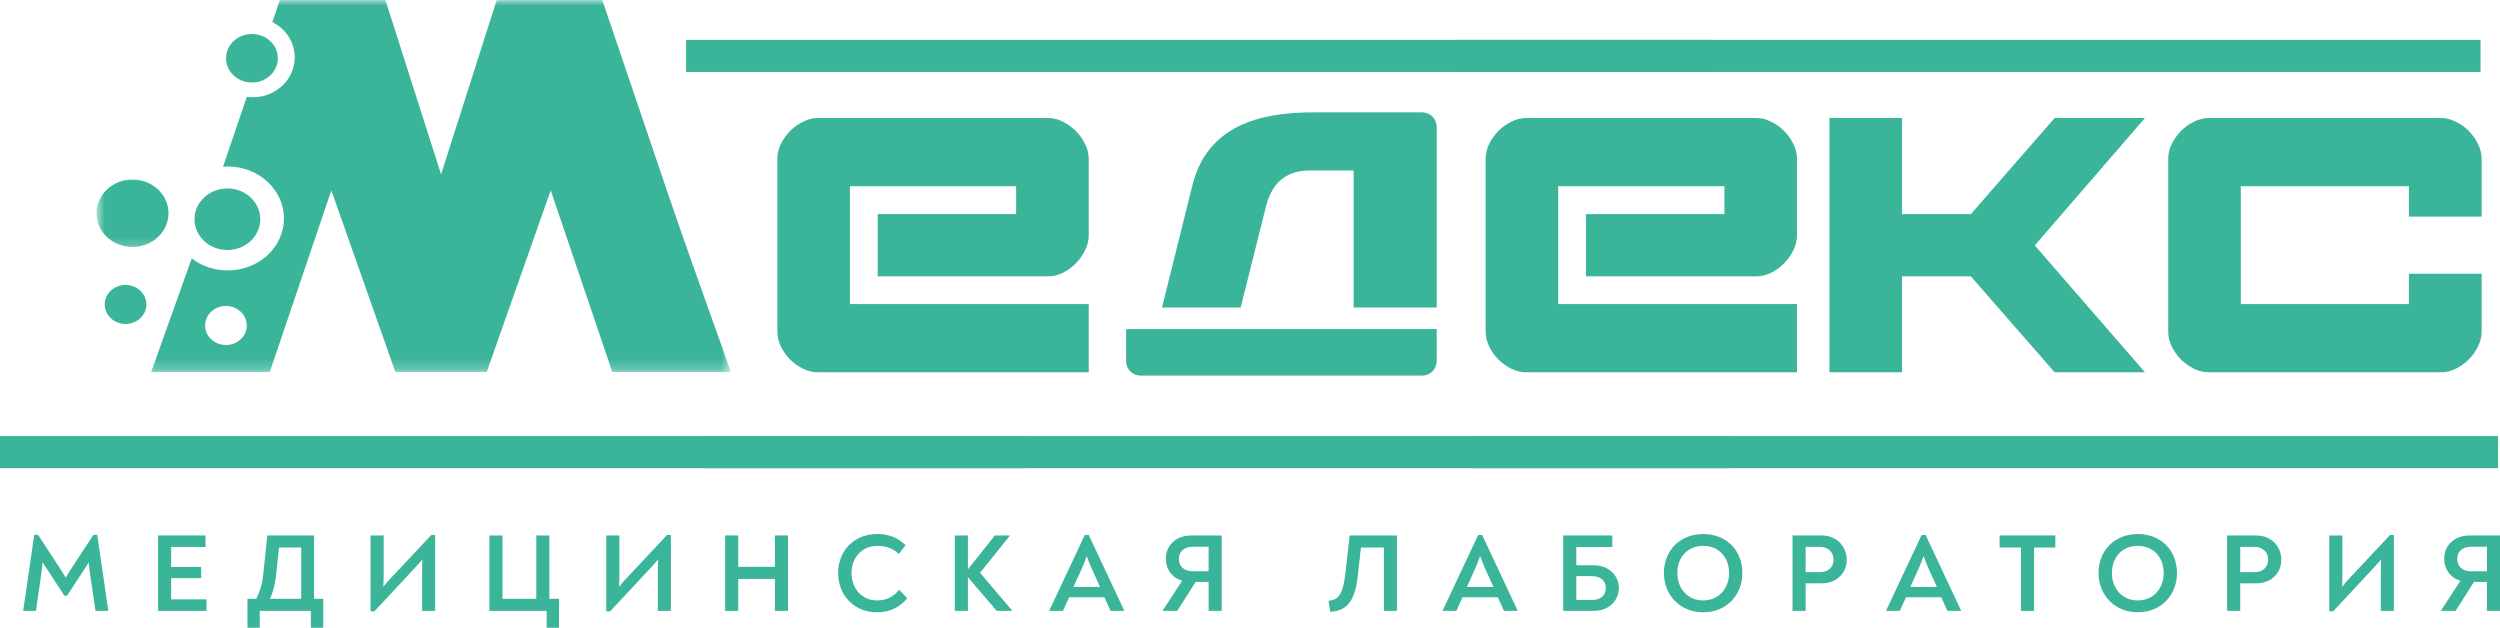 <svg width="227" height="57" viewBox="0 0 227 57" fill="none" xmlns="http://www.w3.org/2000/svg">
    <mask id="mask0_309_2064" style="mask-type:alpha" maskUnits="userSpaceOnUse" x="0" y="0"
        width="227" height="56">
        <rect width="227" height="56" fill="#D9D9D9" />
    </mask>
    <g mask="url(#mask0_309_2064)"></g>
    <g clip-path="url(#clip0_309_2064)">
        <mask id="mask1_309_2064" style="mask-type:luminance" maskUnits="userSpaceOnUse" x="8"
            y="15" width="9" height="8">
            <path d="M8.76 15.725H16.06V22.747H8.76V15.725Z" fill="white" />
        </mask>
        <g mask="url(#mask1_309_2064)">
            <path fill-rule="evenodd" clip-rule="evenodd"
                d="M12.032 16.301C13.836 16.301 15.3 17.673 15.3 19.361C15.3 21.05 13.836 22.422 12.032 22.422C10.223 22.422 8.76 21.05 8.76 19.361C8.76 17.673 10.224 16.301 12.032 16.301Z"
                fill="#3AB59A" />
        </g>
        <path fill-rule="evenodd" clip-rule="evenodd"
            d="M20.646 17.112C22.294 17.112 23.633 18.362 23.633 19.907C23.633 21.45 22.294 22.7 20.646 22.7C18.999 22.7 17.66 21.45 17.66 19.907C17.66 18.362 18.999 17.112 20.646 17.112Z"
            fill="#3AB59A" />
        <path fill-rule="evenodd" clip-rule="evenodd"
            d="M11.397 25.873C12.443 25.873 13.292 26.665 13.292 27.645C13.292 28.624 12.443 29.416 11.397 29.416C10.352 29.416 9.507 28.624 9.507 27.645C9.507 26.665 10.353 25.873 11.397 25.873Z"
            fill="#3AB59A" />
        <mask id="mask2_309_2064" style="mask-type:luminance" maskUnits="userSpaceOnUse" x="13"
            y="0" width="54" height="34">
            <path d="M13.054 0H66.369V33.782H13.054V0Z" fill="white" />
        </mask>
        <g mask="url(#mask2_309_2064)">
            <path fill-rule="evenodd" clip-rule="evenodd"
                d="M54.69 0.012C61.594 20.283 59.958 15.835 66.369 33.782H55.598L50.005 17.285L44.193 33.782H35.899L30.087 17.285L24.494 33.782H13.723L17.41 23.464C18.294 24.146 19.433 24.554 20.678 24.554C23.497 24.554 25.782 22.442 25.782 19.836C25.782 17.23 23.496 15.118 20.678 15.118C20.534 15.118 20.393 15.122 20.252 15.134L22.412 8.79C22.596 8.817 22.784 8.829 22.972 8.829C25.062 8.829 26.761 7.21 26.761 5.208C26.761 3.817 25.935 2.606 24.73 2.003L25.406 0.012H34.999L40.049 15.835L45.098 0.012H54.691H54.69ZM20.514 27.782C21.559 27.782 22.408 28.578 22.408 29.554C22.408 30.533 21.559 31.325 20.514 31.325C19.468 31.325 18.623 30.533 18.623 29.554C18.623 28.578 19.468 27.782 20.514 27.782Z"
                fill="#3AB59A" />
        </g>
        <path fill-rule="evenodd" clip-rule="evenodd"
            d="M22.877 3.088C24.177 3.088 25.23 4.075 25.23 5.29C25.23 6.505 24.177 7.492 22.877 7.492C21.578 7.492 20.525 6.505 20.525 5.29C20.525 4.075 21.578 3.088 22.877 3.088Z"
            fill="#3AB59A" />
        <path
            d="M92.266 19.446V16.907H77.174V27.612H98.857V33.803H74.246C73.816 33.803 73.377 33.702 72.931 33.49C72.493 33.27 72.094 32.988 71.742 32.643C71.397 32.291 71.115 31.891 70.896 31.452C70.685 31.006 70.583 30.551 70.583 30.088V14.43C70.583 13.971 70.685 13.521 70.896 13.082C71.115 12.643 71.397 12.247 71.742 11.891C72.094 11.538 72.493 11.256 72.931 11.044C73.377 10.825 73.816 10.715 74.246 10.715H95.194C95.62 10.715 96.055 10.825 96.493 11.044C96.939 11.256 97.338 11.538 97.683 11.891C98.036 12.247 98.317 12.643 98.528 13.082C98.747 13.521 98.857 13.971 98.857 14.43V21.374C98.857 21.824 98.748 22.275 98.528 22.722C98.317 23.16 98.035 23.56 97.683 23.913C97.339 24.27 96.939 24.556 96.493 24.775C96.055 24.987 95.621 25.088 95.194 25.088H79.694V19.446H92.266V19.446Z"
            fill="#3AB59A" />
        <path
            d="M156.577 19.446V16.907H141.485V27.612H163.168V33.803H138.558C138.127 33.803 137.689 33.702 137.243 33.49C136.804 33.27 136.405 32.988 136.053 32.643C135.709 32.291 135.427 31.891 135.208 31.452C134.996 31.006 134.895 30.551 134.895 30.088V14.43C134.895 13.971 134.997 13.521 135.208 13.082C135.427 12.643 135.709 12.247 136.053 11.891C136.406 11.538 136.805 11.256 137.243 11.044C137.689 10.825 138.127 10.715 138.558 10.715H159.505C159.932 10.715 160.366 10.825 160.804 11.044C161.25 11.256 161.65 11.538 161.994 11.891C162.346 12.247 162.628 12.643 162.839 13.082C163.059 13.521 163.168 13.971 163.168 14.43V21.374C163.168 21.824 163.059 22.275 162.839 22.722C162.628 23.16 162.346 23.56 161.994 23.913C161.65 24.27 161.25 24.556 160.804 24.775C160.366 24.987 159.932 25.088 159.505 25.088H144.006V19.446H156.577V19.446Z"
            fill="#3AB59A" />
        <path
            d="M172.704 10.716H166.113V33.803H172.704V25.088H178.951L186.559 33.803H194.762L184.759 22.283L194.762 10.716H186.559L178.951 19.446H172.704V10.716Z"
            fill="#3AB59A" />
        <path
            d="M200.537 33.803H221.672C222.098 33.803 222.533 33.701 222.971 33.49C223.418 33.27 223.817 32.988 224.161 32.643C224.514 32.291 224.796 31.891 225.007 31.452C225.226 31.006 225.335 30.551 225.335 30.088V24.853H218.729V27.612H203.465V16.906H218.729V19.665H225.335V14.43C225.335 13.971 225.226 13.521 225.007 13.082C224.795 12.643 224.513 12.247 224.161 11.89C223.817 11.538 223.418 11.256 222.971 11.044C222.533 10.825 222.099 10.715 221.672 10.715H200.537C200.106 10.715 199.668 10.825 199.222 11.044C198.783 11.256 198.384 11.538 198.032 11.89C197.688 12.247 197.406 12.643 197.187 13.082C196.975 13.521 196.874 13.971 196.874 14.43V30.088C196.874 30.55 196.975 31.005 197.187 31.452C197.406 31.89 197.688 32.29 198.032 32.643C198.384 32.988 198.783 33.27 199.222 33.489C199.668 33.701 200.106 33.803 200.537 33.803V33.803Z"
            fill="#3AB59A" />
        <path
            d="M129.115 34.104C129.874 34.104 130.453 33.524 130.453 32.764V29.877H102.28C102.26 29.972 102.25 30.072 102.25 30.174V32.764C102.25 33.525 102.829 34.105 103.588 34.105H129.115V34.104ZM130.453 27.921V11.542C130.453 10.782 129.874 10.202 129.115 10.202H119.209C114.297 10.202 109.612 11.452 108.273 16.816L105.51 27.921H112.654L114.966 18.689C115.592 16.322 117.02 15.476 118.985 15.476H122.911V27.921H130.453L130.453 27.921Z"
            fill="#3AB59A" />
        <path fill-rule="evenodd" clip-rule="evenodd"
            d="M155.402 6.535H62.294V3.622H155.402V6.535Z" fill="#3AB59A" />
        <path fill-rule="evenodd" clip-rule="evenodd"
            d="M225.231 6.535H132.126V3.622H225.231V6.535Z" fill="#3AB59A" />
        <path fill-rule="evenodd" clip-rule="evenodd"
            d="M93.109 42.511H0V39.598H93.109V42.511Z" fill="#3AB59A" />
        <path fill-rule="evenodd" clip-rule="evenodd"
            d="M156.992 42.511H63.883V39.598H156.992V42.511Z" fill="#3AB59A" />
        <path fill-rule="evenodd" clip-rule="evenodd"
            d="M226.82 42.511H133.712V39.598H226.82V42.511Z" fill="#3AB59A" />
        <path
            d="M8.831 48.567H8.479L6.409 51.729C6.256 51.96 6.107 52.204 5.966 52.447C5.826 52.204 5.673 51.96 5.524 51.729L3.461 48.567H3.109L2.104 55.468H3.27L3.79 51.772C3.822 51.53 3.86 51.306 3.872 51.044C4.001 51.279 4.142 51.498 4.295 51.71L5.845 54.088H6.087L7.645 51.71C7.786 51.498 7.927 51.287 8.049 51.067C8.068 51.298 8.099 51.518 8.127 51.761L8.671 55.468H9.837L8.831 48.567Z"
            fill="#3AB59A" />
        <path
            d="M15.541 54.421V52.497H18.266V51.478H15.541V49.664H18.661V48.618H14.352V55.467H18.751V54.421H15.541V54.421Z"
            fill="#3AB59A" />
        <path
            d="M28.518 54.37V48.618H24.272L23.919 52.011C23.829 52.96 23.626 53.665 23.266 54.37H22.471V57H23.587V55.468H28.225V57H29.352V54.37H28.518H28.518ZM25.066 52.235L25.337 49.715H27.352V54.37H24.523C24.804 53.704 24.977 53.05 25.067 52.235H25.066Z"
            fill="#3AB59A" />
        <path
            d="M39.16 48.579L35.598 52.376C35.316 52.666 35.046 52.979 34.803 53.274C34.823 52.948 34.835 52.627 34.835 52.306V48.619H33.645V55.507H33.997L37.571 51.671C37.821 51.397 38.095 51.106 38.353 50.805C38.334 51.138 38.326 51.467 38.326 51.781V55.468H39.512V48.58H39.16V48.579Z"
            fill="#3AB59A" />
        <path
            d="M49.882 54.37V48.618H48.696V54.37H45.627V48.618H44.438V55.468H49.639V57H50.758V54.37H49.882H49.882Z"
            fill="#3AB59A" />
        <path
            d="M60.565 48.579L57.003 52.376C56.721 52.666 56.451 52.979 56.209 53.274C56.228 52.948 56.24 52.627 56.24 52.306V48.619H55.05V55.507H55.402L58.976 51.671C59.226 51.397 59.5 51.106 59.758 50.805C59.739 51.138 59.731 51.467 59.731 51.781V55.468H60.917V48.58H60.565L60.565 48.579Z"
            fill="#3AB59A" />
        <path
            d="M65.843 55.468H67.033V52.568H70.363V55.468H71.55V48.618H70.363V51.467H67.033V48.618H65.843V55.468Z"
            fill="#3AB59A" />
        <path
            d="M79.626 55.597C80.792 55.597 81.72 55.134 82.381 54.319L81.637 53.555C81.183 54.147 80.522 54.519 79.645 54.519C78.255 54.519 77.32 53.434 77.32 52.031C77.32 50.593 78.287 49.566 79.684 49.566C80.522 49.566 81.124 49.848 81.618 50.299L82.232 49.496C81.465 48.798 80.69 48.488 79.656 48.488C77.582 48.488 76.103 49.977 76.103 52.031C76.103 54.006 77.511 55.597 79.625 55.597L79.626 55.597Z"
            fill="#3AB59A" />
        <path
            d="M88.989 52.011L91.685 48.65V48.618H90.339L87.885 51.69V48.618H86.695V55.468H87.885V52.407L90.5 55.468H91.897V55.429L88.989 52.012L88.989 52.011Z"
            fill="#3AB59A" />
        <path
            d="M98.86 48.579H98.497L95.268 55.448V55.468H96.516L97.08 54.23H100.277L100.841 55.468H102.078V55.437L98.86 48.579ZM98.677 50.492C98.837 50.934 98.978 51.299 99.142 51.659L99.886 53.293H97.471L98.214 51.659C98.375 51.287 98.516 50.934 98.677 50.492Z"
            fill="#3AB59A" />
        <path
            d="M108.184 48.619C106.724 48.619 105.859 49.567 105.859 50.742C105.859 51.632 106.372 52.447 107.339 52.729L105.578 55.429V55.468H106.897L108.564 52.838H109.743V55.468H110.928V48.618H108.185L108.184 48.619ZM109.742 51.871H108.294C107.519 51.871 107.045 51.428 107.045 50.754C107.045 50.088 107.519 49.645 108.294 49.645H109.742V51.87V51.871Z"
            fill="#3AB59A" />
        <path
            d="M120.789 55.55C122.268 55.468 123.02 54.633 123.282 52.345L123.575 49.715H125.658V55.468H126.844V48.618H122.55L122.174 51.96C121.963 53.806 121.634 54.472 120.628 54.55L120.789 55.55V55.55Z"
            fill="#3AB59A" />
        <path
            d="M134.581 48.579H134.217L130.988 55.448V55.468H132.236L132.8 54.23H135.998L136.562 55.468H137.798V55.437L134.581 48.579H134.581ZM134.397 50.492C134.557 50.934 134.698 51.299 134.863 51.659L135.606 53.293H133.192L133.935 51.659C134.096 51.287 134.237 50.934 134.397 50.492H134.397Z"
            fill="#3AB59A" />
        <path
            d="M141.94 55.468H144.688C146.136 55.468 146.993 54.493 146.993 53.391C146.993 52.314 146.136 51.326 144.688 51.326H143.13V49.676H146.398V48.618H141.94V55.468V55.468ZM143.13 54.473V52.314H144.559C145.334 52.314 145.807 52.729 145.807 53.391C145.807 54.069 145.334 54.473 144.559 54.473H143.13Z"
            fill="#3AB59A" />
        <path
            d="M154.646 55.597C156.759 55.597 158.208 54.037 158.208 52.031C158.208 49.978 156.759 48.489 154.646 48.489C152.556 48.489 151.084 49.978 151.084 52.031C151.084 54.038 152.556 55.597 154.646 55.597ZM154.646 54.519C153.218 54.519 152.302 53.414 152.302 52.031C152.302 50.613 153.218 49.566 154.646 49.566C156.087 49.566 157.002 50.613 157.002 52.031C157.002 53.414 156.087 54.519 154.646 54.519Z"
            fill="#3AB59A" />
        <path
            d="M162.762 55.468H163.952V52.968H165.369C166.88 52.968 167.682 51.941 167.682 50.824C167.682 49.696 166.86 48.618 165.388 48.618H162.762V55.468H162.762ZM163.952 51.953V49.656H165.267C166.023 49.656 166.488 50.169 166.488 50.812C166.488 51.396 166.105 51.952 165.24 51.952H163.952V51.953Z"
            fill="#3AB59A" />
        <path
            d="M174.847 48.579H174.482L171.254 55.448V55.468H172.502L173.066 54.23H176.264L176.827 55.468H178.064V55.437L174.847 48.579ZM174.663 50.492C174.823 50.934 174.964 51.299 175.128 51.659L175.872 53.293H173.458L174.201 51.659C174.362 51.287 174.503 50.934 174.663 50.492H174.663Z"
            fill="#3AB59A" />
        <path d="M186.625 48.618H181.564V49.715H183.506V55.468H184.692V49.715H186.625V48.618Z"
            fill="#3AB59A" />
        <path
            d="M194.107 55.597C196.221 55.597 197.669 54.037 197.669 52.031C197.669 49.978 196.221 48.489 194.107 48.489C192.017 48.489 190.546 49.978 190.546 52.031C190.546 54.038 192.018 55.597 194.107 55.597ZM194.107 54.519C192.679 54.519 191.763 53.414 191.763 52.031C191.763 50.613 192.679 49.566 194.107 49.566C195.548 49.566 196.464 50.613 196.464 52.031C196.464 53.414 195.548 54.519 194.107 54.519Z"
            fill="#3AB59A" />
        <path
            d="M202.224 55.468H203.413V52.968H204.83C206.341 52.968 207.143 51.941 207.143 50.824C207.143 49.696 206.321 48.618 204.85 48.618H202.223V55.468H202.224ZM203.413 51.953V49.656H204.728C205.484 49.656 205.949 50.169 205.949 50.812C205.949 51.396 205.566 51.952 204.701 51.952H203.413L203.413 51.953Z"
            fill="#3AB59A" />
        <path
            d="M217.013 48.579L213.452 52.376C213.17 52.666 212.9 52.979 212.657 53.274C212.677 52.948 212.688 52.627 212.688 52.306V48.619H211.499V55.507H211.851L215.424 51.671C215.675 51.397 215.949 51.106 216.207 50.805C216.187 51.138 216.179 51.467 216.179 51.781V55.468H217.365V48.58H217.013V48.579Z"
            fill="#3AB59A" />
        <path
            d="M224.256 48.619C222.796 48.619 221.931 49.567 221.931 50.742C221.931 51.632 222.444 52.447 223.411 52.729L221.649 55.429V55.468H222.968L224.636 52.838H225.814V55.468H227V48.618H224.256L224.256 48.619ZM225.814 51.871H224.366C223.591 51.871 223.117 51.428 223.117 50.754C223.117 50.088 223.591 49.645 224.366 49.645H225.814V51.87V51.871Z"
            fill="#3AB59A" />
    </g>
    <defs>
        <clipPath id="clip0_309_2064">
            <rect width="227" height="57" fill="white" />
        </clipPath>
    </defs>
</svg>
